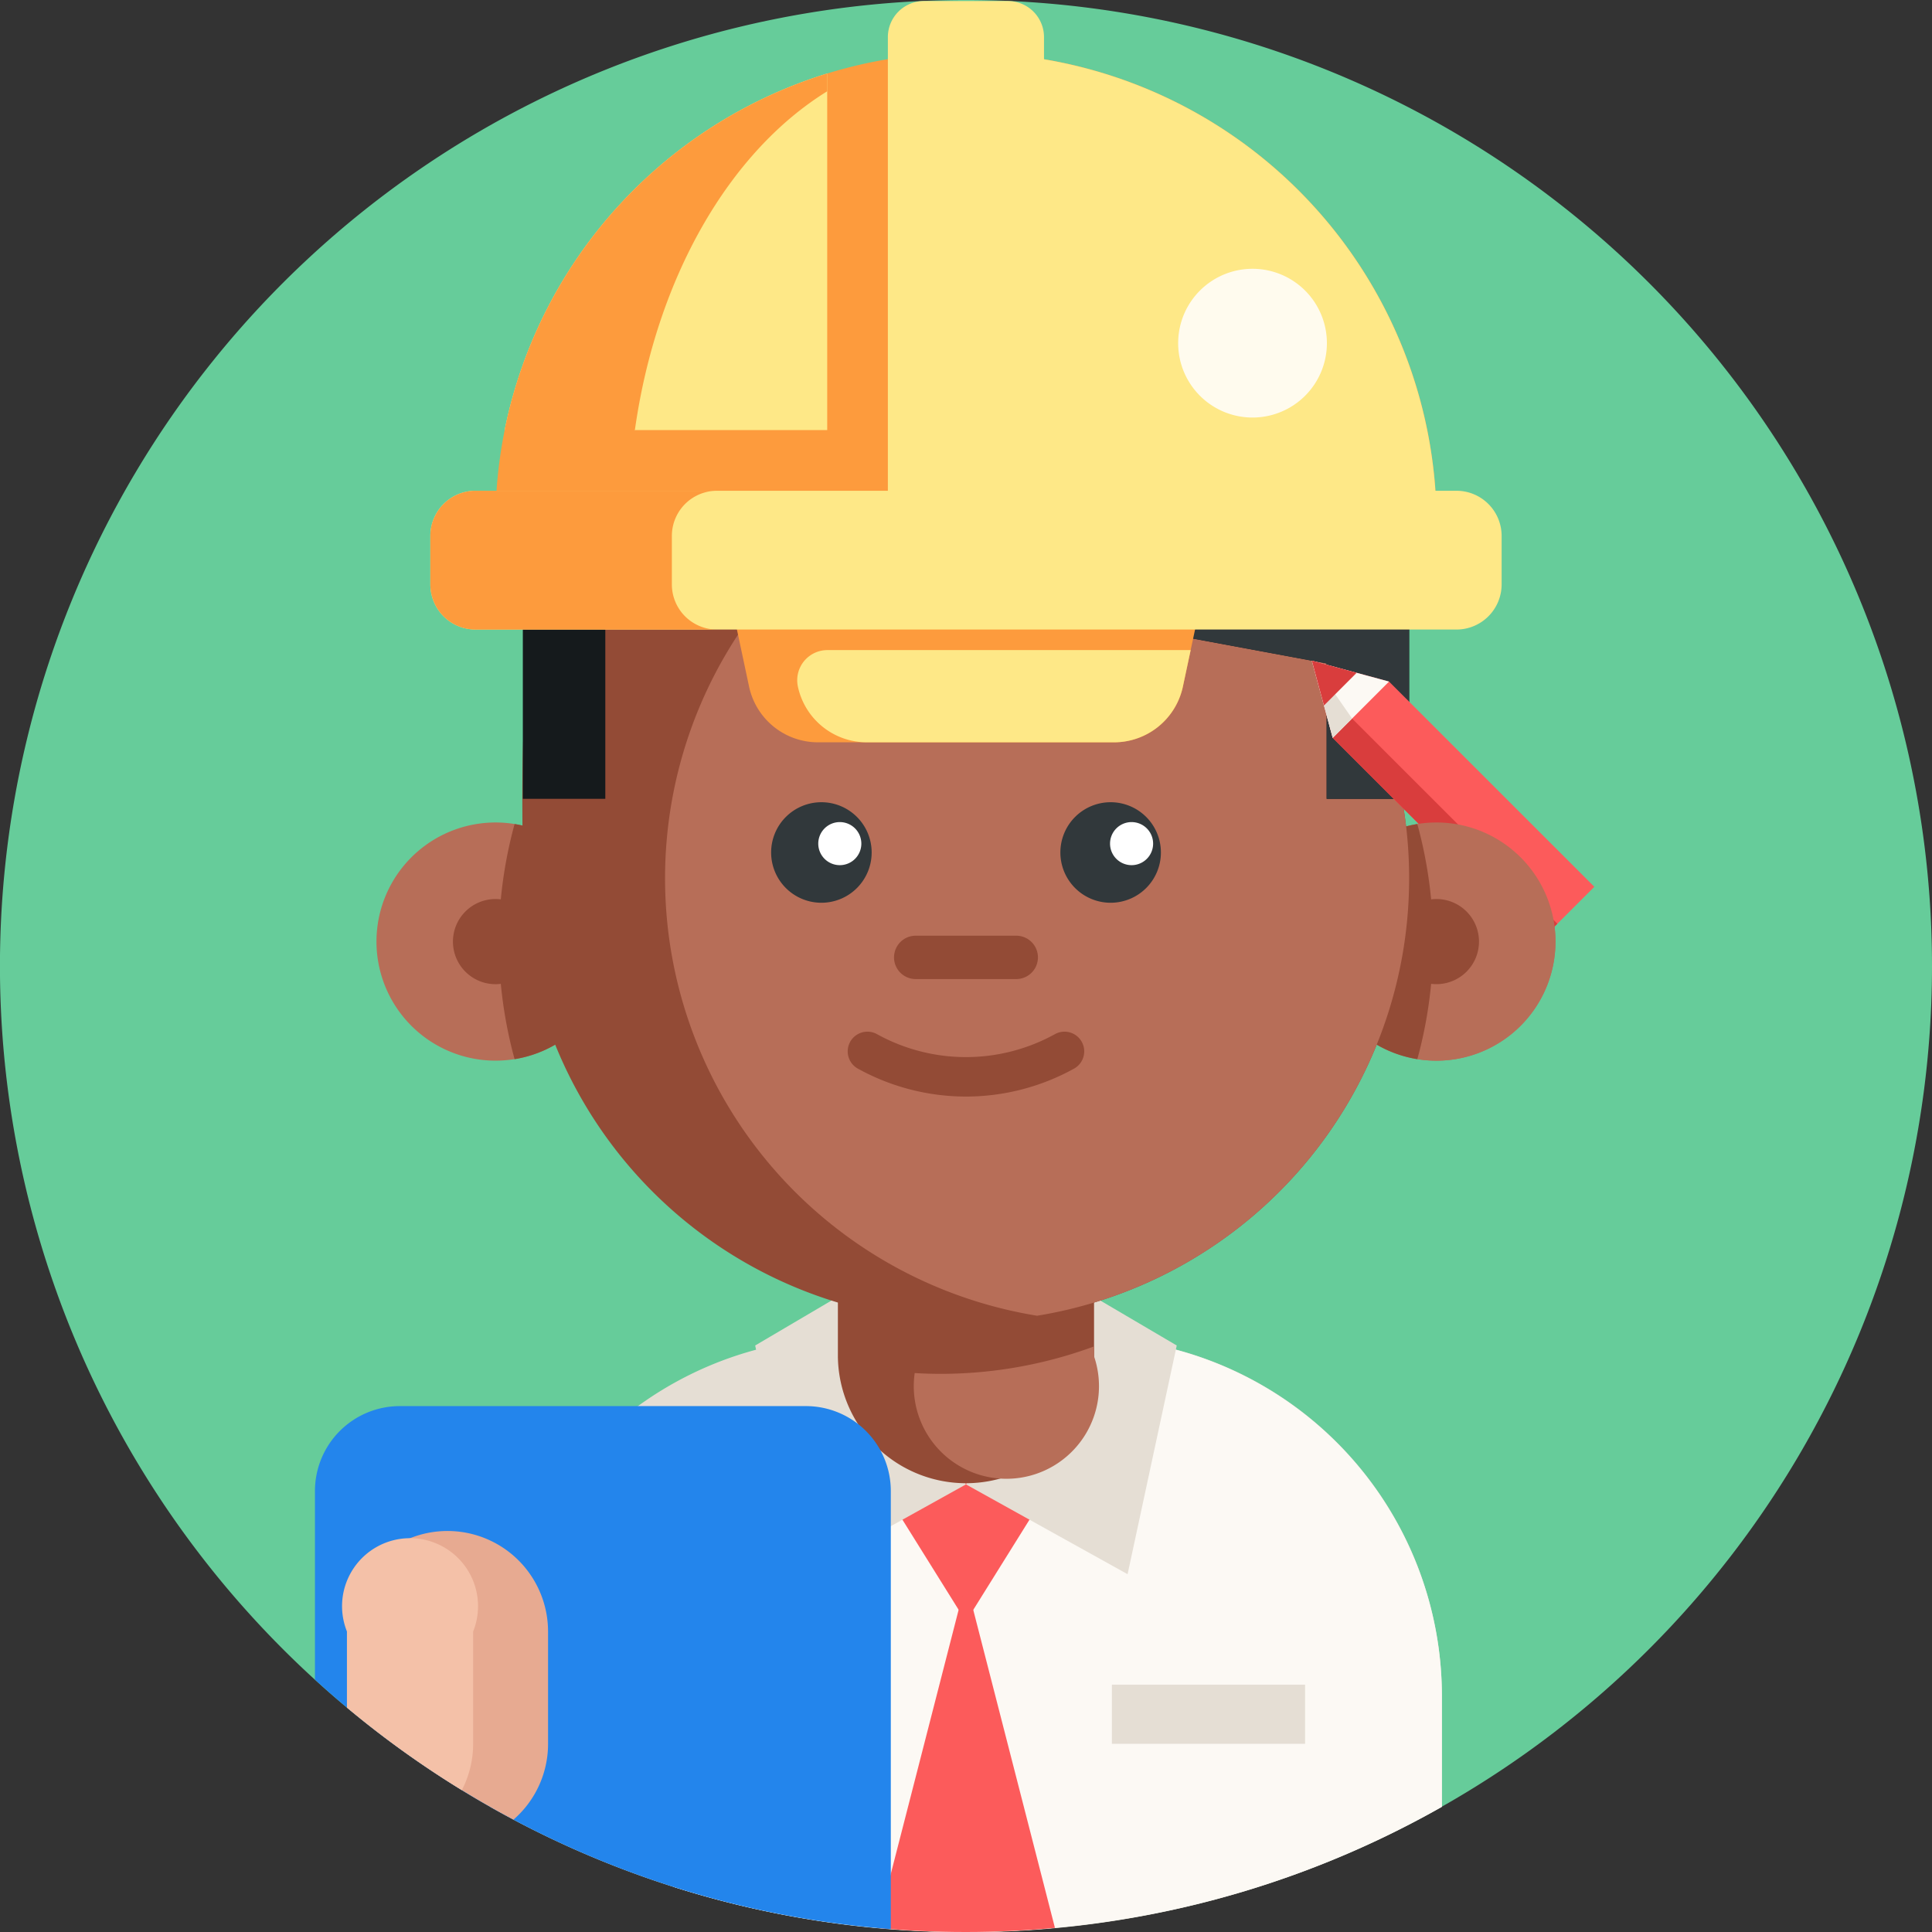 <svg id="Grupo_9215" data-name="Grupo 9215" xmlns="http://www.w3.org/2000/svg" width="156.28" height="156.28" viewBox="0 0 156.28 156.28">
  <rect x="0" y="0" width="156.28" height="156.28" fill="#333333" stroke="none"/>
  <path id="Trazado_9231" data-name="Trazado 9231" d="M798.95,2813.36a78.139,78.139,0,0,1-78.14,78.14q-3.071,0-6.082-.233a78.142,78.142,0,1,1,84.222-77.907Z" transform="translate(-642.67 -2735.22)" fill="#66cc9a"/>
  <path id="Trazado_9232" data-name="Trazado 9232" d="M785.823,2944.815v8.927a78.065,78.065,0,0,1-76.991,0v-8.927a29.036,29.036,0,0,1,26.662-28.94q1.177-.1,2.376-.1h18.91a29,29,0,0,1,29.043,29.036Z" transform="translate(-669.188 -2807.59)" fill="#e5ded4"/>
  <path id="Trazado_9233" data-name="Trazado 9233" d="M795.745,2944.815v8.927a77.548,77.548,0,0,1-31.3,9.794q-3.555.33-7.2.332t-7.2-.33a77.851,77.851,0,0,1-16.467-3.319v-15.405a29.04,29.04,0,0,1,29.042-29.036H766.7A29.038,29.038,0,0,1,795.745,2944.815Z" transform="translate(-679.109 -2807.59)" fill="#fcf9f4"/>
  <path id="Trazado_9234" data-name="Trazado 9234" d="M712.756,2855.89a9.633,9.633,0,1,1-8.092-9.511A9.636,9.636,0,0,1,712.756,2855.89Z" transform="translate(-663.037 -2779.724)" fill="#b76e58"/>
  <path id="Trazado_9235" data-name="Trazado 9235" d="M775.657,2933.264l-7.795,12.5-7.8-12.5" transform="translate(-689.724 -2814.598)" fill="#fc5b5b"/>
  <path id="Trazado_9236" data-name="Trazado 9236" d="M775.459,2976.733q-3.555.33-7.2.332t-7.2-.33l7.2-28.033Z" transform="translate(-690.124 -2820.785)" fill="#fc5b5b"/>
  <path id="Trazado_9237" data-name="Trazado 9237" d="M719.378,2855.973a9.636,9.636,0,0,1-8.092,9.511,36.028,36.028,0,0,1,0-19.022A9.636,9.636,0,0,1,719.378,2855.973Z" transform="translate(-669.66 -2779.807)" fill="#934b36"/>
  <path id="Trazado_9238" data-name="Trazado 9238" d="M710.706,2860.032a3.444,3.444,0,1,1-3.444-3.444A3.443,3.443,0,0,1,710.706,2860.032Z" transform="translate(-667.179 -2783.865)" fill="#934b36"/>
  <path id="Trazado_9239" data-name="Trazado 9239" d="M761.668,2924.9l-13.073,7.264-3.978-18.5,8.123-4.785" transform="translate(-683.531 -2804.827)" fill="#e5ded4"/>
  <path id="Trazado_9240" data-name="Trazado 9240" d="M773.073,2924.9l13.074,7.264,3.976-18.5L782,2908.886" transform="translate(-694.936 -2804.827)" fill="#e5ded4"/>
  <path id="Trazado_9241" data-name="Trazado 9241" d="M820.505,2855.89a9.632,9.632,0,1,0,8.091-9.511A9.635,9.635,0,0,0,820.505,2855.89Z" transform="translate(-713.948 -2779.724)" fill="#b76e58"/>
  <g id="Grupo_9214" data-name="Grupo 9214" transform="translate(42.253 35.139)">
    <path id="Trazado_9242" data-name="Trazado 9242" d="M820.505,2855.973a9.635,9.635,0,0,0,8.091,9.511,35.98,35.98,0,0,0,0-19.022A9.635,9.635,0,0,0,820.505,2855.973Z" transform="translate(-756.201 -2814.945)" fill="#934b36"/>
    <path id="Trazado_9243" data-name="Trazado 9243" d="M837.726,2860.032a3.443,3.443,0,1,1-3.444-3.444A3.443,3.443,0,0,1,837.726,2860.032Z" transform="translate(-760.343 -2819.004)" fill="#934b36"/>
    <path id="Trazado_9244" data-name="Trazado 9244" d="M784.919,2829.77a35.85,35.85,0,0,1-30.094,35.384,35.452,35.452,0,0,1-5.753.463,35.846,35.846,0,0,1-35.849-35.847c0-9.368-.8-23.43,5.079-29.816,6.55-7.113,20.336-6.032,30.769-6.032a35.48,35.48,0,0,1,5.753.462A35.852,35.852,0,0,1,784.919,2829.77Z" transform="translate(-713.187 -2793.863)" fill="#934b36"/>
    <path id="Trazado_9245" data-name="Trazado 9245" d="M776.506,2897.11v12.715a10.361,10.361,0,0,1-20.721,0V2897.11Z" transform="translate(-730.261 -2835.245)" fill="#934b36"/>
  </g>
  <path id="Trazado_9246" data-name="Trazado 9246" d="M780.662,2916.985v.806a7.491,7.491,0,1,1-14.508,1.349q1.037.064,2.086.064a35.863,35.863,0,0,0,12.422-2.219Z" transform="translate(-692.163 -2808.073)" fill="#b76e58"/>
  <path id="Trazado_9247" data-name="Trazado 9247" d="M792.641,2830.119a35.85,35.85,0,0,1-30.094,35.384,35.85,35.85,0,0,1,0-70.77,35.86,35.86,0,0,1,29.918,31.811C792.582,2827.72,792.641,2828.915,792.641,2830.119Z" transform="translate(-678.656 -2759.073)" fill="#b76e58"/>
  <path id="Trazado_9248" data-name="Trazado 9248" d="M766.677,2879.743a18.112,18.112,0,0,1-8.74-2.257,1.594,1.594,0,1,1,1.536-2.795,14.878,14.878,0,0,0,14.406,0,1.594,1.594,0,1,1,1.536,2.795A18.105,18.105,0,0,1,766.677,2879.743Z" transform="translate(-688.539 -2791.042)" fill="#934b36"/>
  <path id="Trazado_9249" data-name="Trazado 9249" d="M754.9,2847.586a4.066,4.066,0,1,1-4.067-4.067A4.066,4.066,0,0,1,754.9,2847.586Z" transform="translate(-684.391 -2778.627)" fill="#31383b"/>
  <path id="Trazado_9250" data-name="Trazado 9250" d="M793.951,2847.586a4.066,4.066,0,1,1-4.067-4.067A4.066,4.066,0,0,1,793.951,2847.586Z" transform="translate(-700.045 -2778.627)" fill="#31383b"/>
  <path id="Trazado_9251" data-name="Trazado 9251" d="M756.62,2847.943a1.742,1.742,0,1,1-1.742-1.742A1.743,1.743,0,0,1,756.62,2847.943Z" transform="translate(-686.946 -2779.702)" fill="#fff"/>
  <path id="Trazado_9252" data-name="Trazado 9252" d="M796.009,2847.943a1.742,1.742,0,1,1-1.743-1.742A1.743,1.743,0,0,1,796.009,2847.943Z" transform="translate(-702.733 -2779.702)" fill="#fff"/>
  <path id="Trazado_9253" data-name="Trazado 9253" d="M773.249,2865.047h-8.133a1.754,1.754,0,0,1,0-3.508h8.133a1.754,1.754,0,0,1,0,3.508Z" transform="translate(-691.044 -2785.85)" fill="#934b36"/>
  <path id="Trazado_9254" data-name="Trazado 9254" d="M784.945,2800.419V2814.4h-6.672v-10.95l-48.16-8.949-10.19-1.895V2814.4h-6.672v-13.983a28.858,28.858,0,0,1,28.858-28.86h13.979c.379,0,.759.006,1.139.025A28.854,28.854,0,0,1,784.945,2800.419Z" transform="translate(-670.959 -2749.785)" fill="#151a1c"/>
  <path id="Trazado_9255" data-name="Trazado 9255" d="M796.224,2800.436v13.983h-6.672v-10.95l-48.16-8.95a27.632,27.632,0,0,1,54.832,5.917Z" transform="translate(-682.239 -2749.802)" fill="#31383b"/>
  <path id="Trazado_9256" data-name="Trazado 9256" d="M792.772,2962.647H808.4v4.785H792.772Z" transform="translate(-702.832 -2826.374)" fill="#e5ded4"/>
  <path id="Trazado_9257" data-name="Trazado 9257" d="M785.681,2780.4v4.034H709.552V2780.4a38.033,38.033,0,0,1,38.065-38.066c.235,0,.47,0,.7.011A38.061,38.061,0,0,1,785.681,2780.4Z" transform="translate(-669.477 -2738.072)" fill="#fd9b3d"/>
  <path id="Trazado_9258" data-name="Trazado 9258" d="M811.612,2780.409v2.631H774.249v-40.687A38.061,38.061,0,0,1,811.612,2780.409Z" transform="translate(-695.408 -2738.079)" fill="#fee887"/>
  <path id="Trazado_9259" data-name="Trazado 9259" d="M736.889,2745.148v28.839H710.8A38.119,38.119,0,0,1,736.889,2745.148Z" transform="translate(-669.976 -2739.199)" fill="#fee887"/>
  <path id="Trazado_9260" data-name="Trazado 9260" d="M779.584,2811.426l-2.1,9.871a5.7,5.7,0,0,1-5.576,4.513H747.963a5.7,5.7,0,0,1-5.575-4.513l-2.1-9.871Z" transform="translate(-681.797 -2765.764)" fill="#fd9b3d"/>
  <path id="Trazado_9261" data-name="Trazado 9261" d="M782.119,2822.982l-.628,2.947a5.7,5.7,0,0,1-5.575,4.513H755.921a5.7,5.7,0,0,1-5.575-4.513,2.441,2.441,0,0,1,2.388-2.947Z" transform="translate(-685.806 -2770.396)" fill="#fee887"/>
  <path id="Trazado_9262" data-name="Trazado 9262" d="M783.77,2801.473H704.42a3.653,3.653,0,0,0-3.653,3.653v3.92a3.653,3.653,0,0,0,3.653,3.653h79.35a3.654,3.654,0,0,0,3.653-3.653v-3.92A3.654,3.654,0,0,0,783.77,2801.473Z" transform="translate(-665.956 -2761.775)" fill="#fee887"/>
  <path id="Trazado_9263" data-name="Trazado 9263" d="M723.956,2812.7H704.421a3.653,3.653,0,0,1-3.652-3.652v-3.923a3.653,3.653,0,0,1,3.652-3.652h19.535a3.653,3.653,0,0,0-3.652,3.652v3.923A3.653,3.653,0,0,0,723.956,2812.7Z" transform="translate(-665.957 -2761.775)" fill="#fd9b3d"/>
  <path id="Trazado_9264" data-name="Trazado 9264" d="M736.889,2745.148v1.435c-7.9,4.88-13.819,15.062-15.557,27.4l-5.258,2.4-5.276-2.4A38.119,38.119,0,0,1,736.889,2745.148Z" transform="translate(-669.976 -2739.199)" fill="#fd9b3d"/>
  <path id="Trazado_9265" data-name="Trazado 9265" d="M772.251,2735.363h-6.8a2.917,2.917,0,0,0-2.917,2.918v43.36h12.63v-43.36A2.918,2.918,0,0,0,772.251,2735.363Z" transform="translate(-690.714 -2735.278)" fill="#fee887"/>
  <path id="Trazado_9266" data-name="Trazado 9266" d="M731.769,2931.911v35.438a77.83,77.83,0,0,1-46.581-20.182v-15.256a6.868,6.868,0,0,1,6.87-6.869H724.9A6.868,6.868,0,0,1,731.769,2931.911Z" transform="translate(-659.711 -2811.302)" fill="#2385ec"/>
  <path id="Trazado_9267" data-name="Trazado 9267" d="M705.777,2950.037v9.081a8.107,8.107,0,0,1-2.795,6.132c-1.419-.749-2.817-1.547-4.181-2.385a78.329,78.329,0,0,1-9.292-6.676v-6.152a8.133,8.133,0,0,1,16.267,0Z" transform="translate(-661.444 -2818.061)" fill="#e7aa91"/>
  <path id="Trazado_9268" data-name="Trazado 9268" d="M699.716,2950.427v9.081a8.1,8.1,0,0,1-.914,3.747,78.3,78.3,0,0,1-9.292-6.676v-6.153a5.5,5.5,0,1,1,10.206,0Z" transform="translate(-661.444 -2818.45)" fill="#f4c1a8"/>
  <path id="Trazado_9269" data-name="Trazado 9269" d="M807.734,2771.508a6.016,6.016,0,1,0,6.016,6.016A6.016,6.016,0,0,0,807.734,2771.508Z" transform="translate(-706.417 -2749.765)" fill="#fffbee"/>
  <path id="Trazado_9270" data-name="Trazado 9270" d="M842.618,2842.7l-4.556,4.556-16.605-16.6-1.69-6.245,6.245,1.689Z" transform="translate(-713.652 -2770.967)" fill="#fc5b5b"/>
  <path id="Trazado_9271" data-name="Trazado 9271" d="M839.628,2845.691l-1.566,1.567-16.605-16.6-1.69-6.245,3.256,4.678Z" transform="translate(-713.652 -2770.967)" fill="#d93d3d"/>
  <path id="Trazado_9272" data-name="Trazado 9272" d="M826.012,2826.1l-4.556,4.556-1.69-6.245,3.624.981Z" transform="translate(-713.652 -2770.967)" fill="#fcf9f4"/>
  <path id="Trazado_9273" data-name="Trazado 9273" d="M823.023,2829.086l-1.566,1.567-1.69-6.245Z" transform="translate(-713.652 -2770.967)" fill="#e5ded4"/>
  <path id="Trazado_9274" data-name="Trazado 9274" d="M823.392,2825.39l-2.643,2.643-.981-3.625Z" transform="translate(-713.652 -2770.967)" fill="#d93d3d"/>
  <path id="Trazado_9275" data-name="Trazado 9275" d="M834.008,2846.379a9.635,9.635,0,1,1,0,19.021l5.037-8.269.97-3.325-3.74-3.74Z" transform="translate(-719.36 -2779.724)" fill="#b76e58"/>
</svg>
